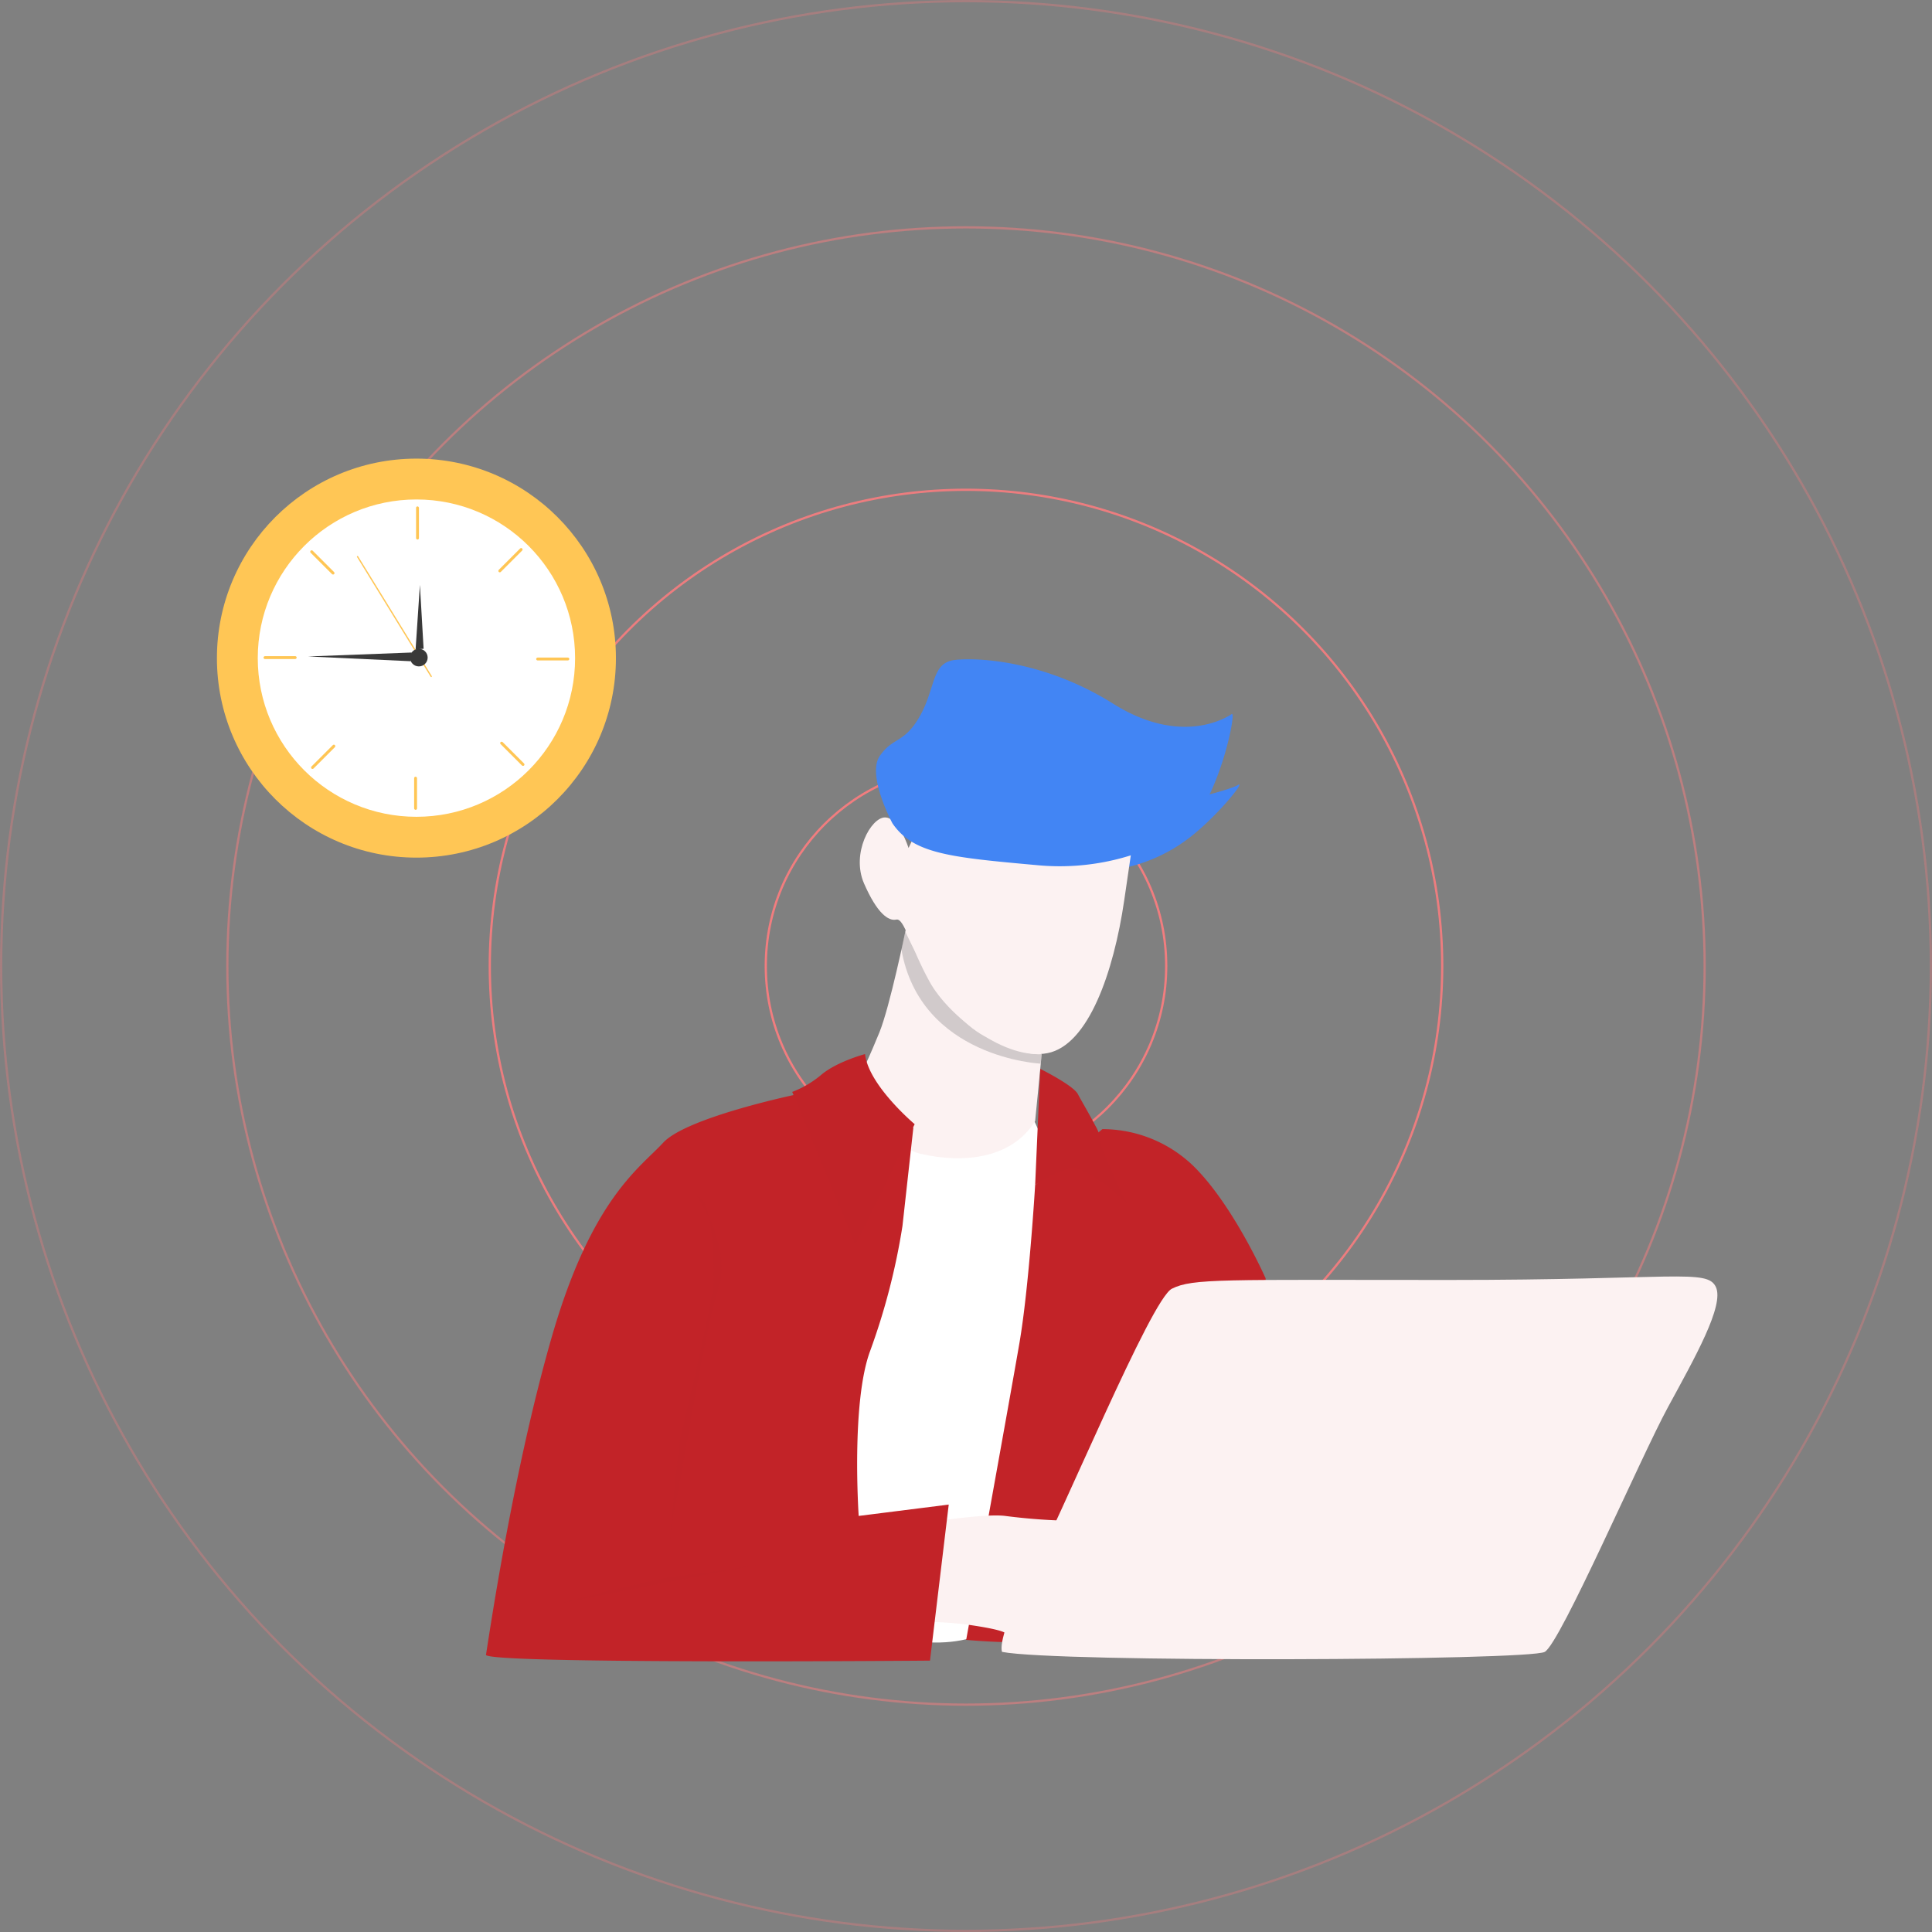 <svg xmlns="http://www.w3.org/2000/svg" width="427" height="427" viewBox="0 0 427 427">
  <rect x="0" y="0" width="427" height="427" fill="#808080" stroke="none"/>
  <g id="Group_288" data-name="Group 288" transform="translate(-1066 -3979)">
    <g id="Group_30" data-name="Group 30" transform="translate(1065.86 3978.86)" opacity="0.98">
      <g id="Ellipse_1" data-name="Ellipse 1" transform="translate(169.14 169.14)" fill="none" stroke="#f37c7e" stroke-width="0.5">
        <circle cx="44.5" cy="44.5" r="44.5" stroke="none"/>
        <circle cx="44.5" cy="44.5" r="44.25" fill="none"/>
      </g>
      <g id="Ellipse_2" data-name="Ellipse 2" transform="translate(108.14 108.14)" fill="none" stroke="#f37c7e" stroke-width="0.5" opacity="0.96">
        <circle cx="105.5" cy="105.5" r="105.5" stroke="none"/>
        <circle cx="105.5" cy="105.5" r="105.25" fill="none"/>
      </g>
      <g id="Ellipse_3" data-name="Ellipse 3" transform="translate(50.14 50.14)" fill="none" stroke="#f37c7e" stroke-width="0.5" opacity="0.52">
        <circle cx="163.5" cy="163.5" r="163.5" stroke="none"/>
        <circle cx="163.5" cy="163.5" r="163.25" fill="none"/>
      </g>
      <g id="Ellipse_4" data-name="Ellipse 4" transform="translate(0.14 0.14)" fill="none" stroke="#f37c7e" stroke-width="0.5" opacity="0.34">
        <circle cx="213.5" cy="213.5" r="213.5" stroke="none"/>
        <circle cx="213.5" cy="213.5" r="213.25" fill="none"/>
      </g>
    </g>
    <g id="Group_287" data-name="Group 287">
      <g id="Group_266" data-name="Group 266" transform="translate(1113.943 4080.362)">
        <circle id="Ellipse_22" data-name="Ellipse 22" cx="44.093" cy="44.093" r="44.093" transform="translate(0 0)" fill="#ffc655"/>
        <circle id="Ellipse_23" data-name="Ellipse 23" cx="35.067" cy="35.067" r="35.067" transform="translate(9.027 9.027)" fill="#fff"/>
        <g id="Group_265" data-name="Group 265" transform="translate(10.3 10.562)">
          <path id="Path_470" data-name="Path 470" d="M2352.015-2123.319l-.818-14.125-.953,14.263Z" transform="translate(-2316.635 2154.784)" fill="#393939"/>
          <path id="Path_471" data-name="Path 471" d="M2345.381-2119.983l-22.9.874,22.716,1.051Z" transform="translate(-2312.645 2152.275)" fill="#393939"/>
          <rect id="Rectangle_171" data-name="Rectangle 171" width="0.288" height="31.379" rx="0.144" transform="translate(20.58 11.051) rotate(-31.595)" fill="#ffc655"/>
          <circle id="Ellipse_24" data-name="Ellipse 24" cx="1.948" cy="1.948" r="1.948" transform="translate(32.38 31.465)" fill="#393939"/>
          <rect id="Rectangle_172" data-name="Rectangle 172" width="0.637" height="7.323" rx="0.318" transform="translate(33.714)" fill="#ffc655"/>
          <rect id="Rectangle_173" data-name="Rectangle 173" width="0.637" height="7.323" rx="0.318" transform="translate(56.942 9.073) rotate(45)" fill="#ffc655"/>
          <rect id="Rectangle_174" data-name="Rectangle 174" width="0.637" height="7.323" rx="0.318" transform="translate(67.586 33.406) rotate(90)" fill="#ffc655"/>
          <rect id="Rectangle_175" data-name="Rectangle 175" width="0.637" height="7.323" rx="0.318" transform="matrix(-0.707, 0.707, -0.707, -0.707, 57.8, 57.041)" fill="#ffc655"/>
          <rect id="Rectangle_176" data-name="Rectangle 176" width="0.637" height="7.323" rx="0.318" transform="translate(33.924 67.062) rotate(180)" fill="#ffc655"/>
          <rect id="Rectangle_177" data-name="Rectangle 177" width="0.637" height="7.323" rx="0.318" transform="translate(10.822 58.157) rotate(-135)" fill="#ffc655"/>
          <rect id="Rectangle_178" data-name="Rectangle 178" width="0.637" height="7.323" rx="0.318" transform="translate(0 33.732) rotate(-90)" fill="#ffc655"/>
          <rect id="Rectangle_179" data-name="Rectangle 179" width="0.637" height="7.323" rx="0.318" transform="matrix(0.707, -0.707, 0.707, 0.707, 10.191, 10.017)" fill="#ffc655"/>
        </g>
      </g>
      <path id="Path_258" data-name="Path 258" d="M2494.575-1962.462l16.5,36.1s4.052,27.5-1.447,43.128-9.842,47.112-41.392,41.238-35.313-54.082-34.734-56.054,5.774-38.918,8.973-44.232,18.67-20.841,18.67-20.841Z" transform="translate(-1202.686 6183.301)" fill="#fff"/>
      <path id="Path_259" data-name="Path 259" d="M2474.644-2006.582s-3.505,17.017-5.823,22.661-3.15,7.236-3.15,7.236,2.861,17.368,12.268,19.539,20.117,1.158,25.327-7.237l1.448-14.8s-24.837-19.56-29.9-27.581" transform="translate(-1208.483 6191.151)" fill="#fcf2f2"/>
      <path id="Path_260" data-name="Path 260" d="M2523.027-1952.91a29.005,29.005,0,0,1,20.068,8.1c8.877,8.683,16.017,24.893,16.017,24.893s-.579,58.663-8.877,61.171-36.278,17.56-40.62,18.719-16.692,0-16.692,0,9.648-53.259,11.771-65.609,3.473-34.926,3.473-34.926Z" transform="translate(-1213.385 6181.464)" fill="#c22328"/>
      <path id="Path_262" data-name="Path 262" d="M2475.927-1846.545s16.57-2.894,21.747-2.123q6.182.792,12.427,1l-12.841,25.441s3.107-.772-7.249-2.315a75.852,75.852,0,0,0-19.676-.194Z" transform="translate(-1209.322 6162.736)" fill="#fcf2f2"/>
      <path id="Path_263" data-name="Path 263" d="M2432.353-1962.318s-24.458,5.066-29.668,10.71-15.776,12.3-24.6,42.839-14.183,68.215-14.57,70.337,98.133,1.3,98.133,1.3l4.141-34.489-19.9,2.509s-1.712-25.086,2.533-36.471a146.576,146.576,0,0,0,7.14-27.6c.386-3.473,2.412-21.757,2.412-21.757S2431.34-1954.6,2432.353-1962.318Z" transform="translate(-1190.106 6183.156)" fill="#c22328"/>
      <path id="Path_264" data-name="Path 264" d="M2660.328-1910.887c-1.93-4.053-9.069-1.544-59.048-1.544s-56.54-.385-61.171,1.93-24.314,50.172-31.647,63.873-5.885,16.4-5.885,16.4c12.228,2.378,116.457,1.929,119.93,0s21.228-43.032,27.209-54.032S2662.261-1906.835,2660.328-1910.887Z" transform="translate(-1215.101 6174.321)" fill="#fcf2f2"/>
      <path id="Path_265" data-name="Path 265" d="M2462.14-1973.135s-5.885,1.552-9.441,4.381a22.444,22.444,0,0,1-6.657,3.98s13.749,33.215,13.895,33.649,13.169-26.521,13.169-26.521S2462.9-1966.228,2462.14-1973.135Z" transform="translate(-1204.952 6185.103)" fill="#c12328"/>
      <path id="Path_266" data-name="Path 266" d="M2512.64-1969.149s7.363,3.669,8.328,5.6c.453.907,2.586,4.516,3.859,6.983a8.791,8.791,0,0,1,.965,2.279c0,3.088,5.982,14.859,5.982,14.859s-9.166-9.1-13.219-7.622a33.861,33.861,0,0,0-7.043,3.57Z" transform="translate(-1216.729 6184.385)" fill="#c12328"/>
      <path id="Path_268" data-name="Path 268" d="M2541.925-2040.436s16.789-3.86,18.912-5.21-5.017,7.525-11.385,12.156a35.958,35.958,0,0,1-12.614,5.892S2536.957-2037.832,2541.925-2040.436Z" transform="translate(-1221.285 6198.171)" fill="#4285f4"/>
      <path id="Path_271" data-name="Path 271" d="M2487.626-2065.333c.806-1.411,4.36-7.633,9.553-7.816,3.29-.115,5.033,2.269,8.972,5.355.615.481,12.264,9.4,24.17,9.552,9.659.122,15.1-5.586,16.5-3.763,1.5,1.963-4.06,9.575-10.565,14.328-4.1,2.994-7.651,4.183-12.881,5.934-6.26,2.1-11.646,3.814-16.788,1.447-1.661-.764-1.32-1.044-3.184-2.026-7.32-3.855-12.584.464-16.355-2.172C2482.5-2047.667,2483.7-2058.454,2487.626-2065.333Z" transform="translate(-1211.802 6203.094)" fill="#6d6d70" opacity="0.13" style="isolation: isolate"/>
      <path id="Path_274" data-name="Path 274" d="M2418.918-1934.954s7.96,11,4.776,20.7-8.249,42.839-9.407,47.47a65.965,65.965,0,0,0-1.447,10.71s2.026-24.893,2.894-27.353,6.947-29.814,6.947-32.129S2422.97-1934.085,2418.918-1934.954Z" transform="translate(-1198.979 6178.234)" fill="#c12328"/>
      <path id="Path_275" data-name="Path 275" d="M2387.781-1834.047s18.3-4.823,25.767-5.978c.68-.105,1.271-.18,1.749-.218,5.728-.453,16.612-2.417,16.612-2.417Z" transform="translate(-1197.787 6167.34)" fill="#c12328"/>
      <path id="Path_472" data-name="Path 472" d="M2476.336-2006.143s8.031,18.175,17.354,23.016,12.783,4.055,12.783,4.055l-.257,2.114s-26.6-1.271-30.762-25.3Z" transform="translate(-1210.243 6191.04)" fill="#6d6d70" opacity="0.3"/>
      <path id="Path_267" data-name="Path 267" d="M2475.03-2032.264s-2.123-6.754-5.21-6.754-7.525,7.946-4.631,14.587,5.4,8.377,7.14,7.99,3.088,5.982,7.333,13.7,16.981,17.561,26.051,15.823,14.665-17.946,16.981-33.769l2.316-15.823S2490.468-2066.416,2475.03-2032.264Z" transform="translate(-1208.227 6198.683)" fill="#fcf2f2"/>
      <path id="Path_269" data-name="Path 269" d="M2472.246-2043.291s-5.709-10.619-2.793-14.864,5.424-2.7,8.9-8.877,2.509-11.771,7.718-12.35,19.876.194,34.928,9.648,25.086,3.088,26.244,2.316-2.9,19.567-10.613,25.9a52.4,52.4,0,0,1-32.445,7.488C2484.912-2035.77,2476.83-2036.537,2472.246-2043.291Z" transform="translate(-1209.014 6204.24)" fill="#4285f4"/>
    </g>
  </g>
</svg>
